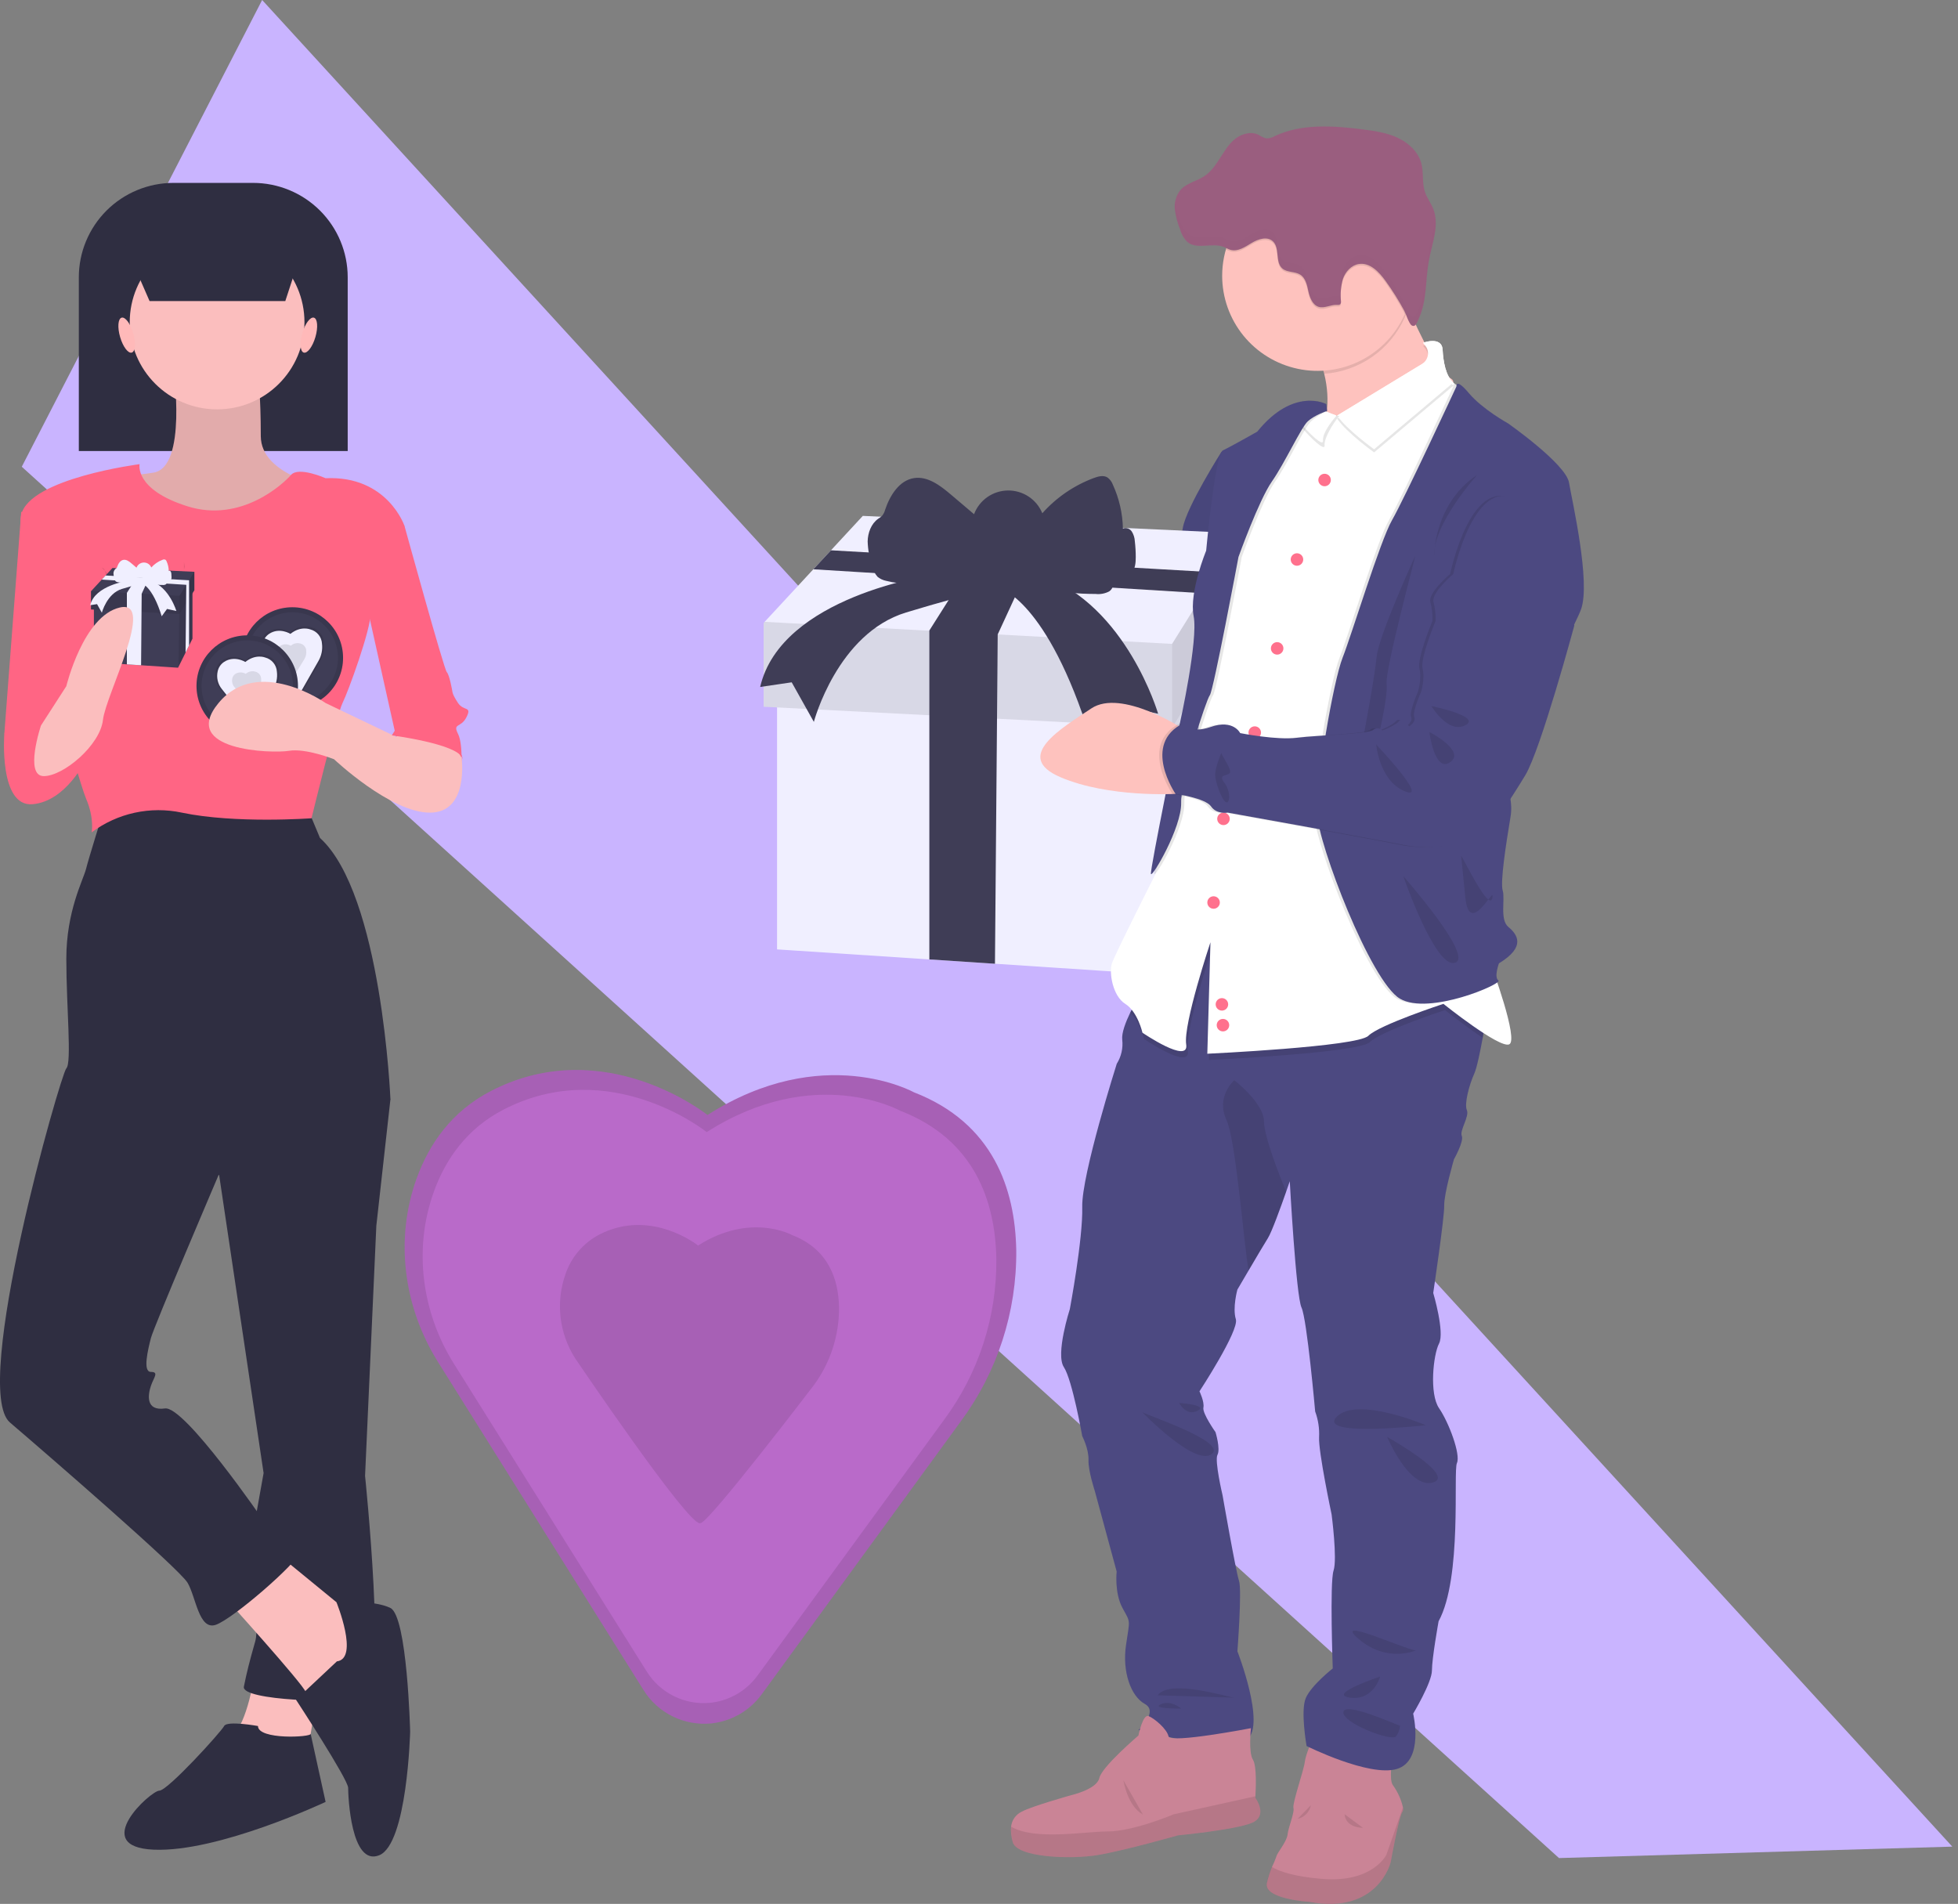 <svg width="217" height="211" viewBox="0 0 217 211" fill="none" xmlns="http://www.w3.org/2000/svg">
<rect x="0" y="0" width="217" height="211" fill="#808080" stroke="none"/>
<path d="M172.778 205.919L2.413 51.727L29.053 -6.10352e-05L216.369 204.653L172.778 205.919Z" fill="#C9B4FF"/>
<path d="M78.409 123.571C78.409 123.571 67.012 114.419 54.429 120.9C50.024 123.169 47.54 126.824 46.171 130.616C43.737 137.36 44.737 144.867 48.545 150.945L71.302 187.267C72.08 188.531 73.2 189.551 74.532 190.21C75.864 190.869 77.356 191.142 78.836 190.996C78.894 190.989 78.954 190.982 79.013 190.975C80.089 190.834 81.125 190.476 82.056 189.921C82.988 189.367 83.795 188.628 84.43 187.751L106.47 157.537C110.536 152.041 112.698 145.373 112.627 138.543C112.506 131.811 110.094 124.461 101.277 121.051C101.277 121.051 91.179 115.422 78.409 123.571Z" fill="#B96AC9"/>
<path opacity="0.1" d="M78.409 123.571C78.409 123.571 67.012 114.419 54.429 120.9C50.024 123.169 47.54 126.824 46.171 130.616C43.737 137.36 44.737 144.867 48.545 150.945L71.302 187.267C72.08 188.531 73.2 189.551 74.532 190.21C75.864 190.869 77.356 191.142 78.836 190.996C78.894 190.989 78.954 190.982 79.013 190.975C80.089 190.834 81.125 190.476 82.056 189.921C82.988 189.367 83.795 188.628 84.43 187.751L106.47 157.537C110.536 152.041 112.698 145.373 112.627 138.543C112.506 131.811 110.094 124.461 101.277 121.051C101.277 121.051 91.179 115.422 78.409 123.571Z" fill="black"/>
<path d="M78.323 125.464C78.323 125.464 67.632 116.879 55.828 122.959C51.697 125.087 49.366 128.515 48.082 132.073C45.799 138.399 46.737 145.441 50.309 151.142L71.656 185.215C72.387 186.401 73.437 187.357 74.686 187.976C75.936 188.594 77.335 188.85 78.724 188.713C78.779 188.707 78.834 188.7 78.89 188.693C79.899 188.562 80.871 188.225 81.745 187.705C82.618 187.185 83.376 186.492 83.971 185.669L104.646 157.326C108.461 152.17 110.489 145.916 110.422 139.509C110.309 133.194 108.046 126.299 99.775 123.1C99.775 123.1 90.303 117.819 78.323 125.464Z" fill="#B96AC9"/>
<path opacity="0.1" d="M77.369 138.037C77.369 138.037 72.167 133.86 66.424 136.818C64.639 137.753 63.288 139.343 62.656 141.252C62.122 142.78 61.943 144.408 62.13 146.015C62.318 147.622 62.868 149.165 63.739 150.53C63.739 150.53 76.19 168.959 77.564 168.809C77.59 168.806 77.617 168.803 77.645 168.799C78.636 168.676 90.175 153.539 90.175 153.539C92.032 151.03 93.018 147.987 92.986 144.87C92.931 141.798 91.83 138.443 87.806 136.886C87.806 136.886 83.197 134.317 77.369 138.037Z" fill="black"/>
<path opacity="0.1" d="M36.91 109.645L35.858 116.469L36.91 120.668V128.017L33.752 141.664L36.91 145.338L40.595 150.062" fill="black"/>
<path d="M19.229 20.269H28.042C30.825 20.269 33.494 21.372 35.462 23.334C37.429 25.296 38.535 27.957 38.535 30.732V49.983H8.736V30.732C8.736 29.358 9.007 27.997 9.535 26.728C10.062 25.459 10.835 24.305 11.809 23.334C12.784 22.362 13.94 21.592 15.213 21.066C16.486 20.54 17.851 20.269 19.229 20.269Z" fill="#2F2E41"/>
<path d="M28.277 185.368C28.277 185.368 27.34 191.285 25.778 192.22C24.217 193.154 33.899 195.334 33.899 195.334L35.461 185.991L28.277 185.368Z" fill="#FBBEBE"/>
<path d="M39.834 117.781L43.27 121.83L41.708 135.846L40.459 163.566C40.459 163.566 42.957 187.548 40.459 188.171C37.96 188.794 26.715 188.482 27.028 186.925C27.34 185.368 27.652 184.122 28.277 181.942C28.902 179.761 27.652 171.975 27.652 171.975L29.214 163.254L23.592 125.568L39.834 117.781Z" fill="#2F2E41"/>
<path d="M28.59 191.285C28.59 191.285 25.154 190.662 24.841 191.285C24.529 191.908 18.595 198.449 17.657 198.449C16.721 198.449 9.849 204.678 17.033 204.99C24.217 205.301 36.086 199.695 36.086 199.695C36.086 199.695 34.339 191.769 34.432 192.15C34.524 192.531 28.59 192.843 28.59 191.285Z" fill="#2F2E41"/>
<path d="M24.841 176.958C24.841 176.958 33.587 186.614 33.899 187.548C34.212 188.482 38.897 187.548 38.897 187.548L40.771 181.319L39.209 179.139L30.463 171.975L24.841 176.958Z" fill="#FBBEBE"/>
<path d="M37.335 184.122L32.806 188.373C32.806 188.373 38.584 197.203 38.584 198.137C38.584 199.072 38.897 206.858 42.02 205.612C45.144 204.367 45.456 191.908 45.456 191.908C45.456 191.908 45.144 179.138 43.27 178.204C41.396 177.27 37.288 177.565 37.288 177.565C37.288 177.565 39.834 183.81 37.335 184.122Z" fill="#2F2E41"/>
<path d="M11.411 90.061C11.411 90.061 9.849 95.045 9.537 96.291C9.224 97.537 7.35 100.962 7.35 106.257C7.35 111.552 7.975 117.781 7.35 118.404C6.726 119.027 -3.27 153.91 1.103 157.648C5.476 161.385 19.844 173.844 20.781 175.401C21.718 176.958 22.03 180.696 23.904 180.073C25.779 179.45 32.963 173.221 33.275 171.975C33.587 170.729 29.214 168.549 29.214 168.549C29.214 168.549 20.469 155.779 18.282 156.091C16.096 156.402 16.408 154.533 16.721 153.599C17.033 152.665 17.658 152.042 16.721 152.042C15.784 152.042 16.408 149.55 16.721 148.304C17.033 147.058 24.217 130.24 24.217 130.24L43.27 121.83C43.27 121.83 42.333 99.094 35.461 92.865L33.9 89.127C33.9 89.127 16.408 87.881 11.411 90.061Z" fill="#2F2E41"/>
<path d="M19.219 40.851C19.219 40.851 20.781 51.752 17.033 52.375C13.284 52.998 10.161 52.687 10.161 52.998C10.161 53.309 19.531 62.965 19.531 62.965L28.277 62.342L36.086 53.932C36.086 53.932 28.902 52.687 28.902 48.326C28.902 43.966 28.59 40.851 28.59 40.851H19.219Z" fill="#FBBEBE"/>
<path opacity="0.1" d="M19.219 40.851C19.219 40.851 20.781 51.752 17.033 52.375C13.284 52.998 10.161 52.687 10.161 52.998C10.161 53.309 19.531 62.965 19.531 62.965L28.277 62.342L36.086 53.932C36.086 53.932 28.902 52.687 28.902 48.326C28.902 43.966 28.59 40.851 28.59 40.851H19.219Z" fill="black"/>
<path d="M24.061 45.367C29.408 45.367 33.743 41.044 33.743 35.712C33.743 30.38 29.408 26.057 24.061 26.057C18.713 26.057 14.378 30.38 14.378 35.712C14.378 41.044 18.713 45.367 24.061 45.367Z" fill="#FBBEBE"/>
<path d="M15.471 51.441C15.471 51.441 3.29 52.998 2.353 57.047C1.416 61.096 8.6 86.324 9.537 88.504C10.474 90.684 10.161 92.242 10.161 92.242C11.575 91.188 13.198 90.448 14.922 90.072C16.646 89.696 18.431 89.692 20.156 90.061C26.091 91.307 34.524 90.684 34.524 90.684C34.524 90.684 37.335 79.16 37.96 77.915C38.585 76.669 41.084 69.817 41.084 67.948C41.084 66.079 44.832 58.293 44.832 58.293C44.832 58.293 42.958 52.687 36.086 52.998C36.086 52.998 33.089 51.66 32.245 52.641C31.401 53.621 26.716 57.981 20.781 56.112C14.847 54.244 15.471 51.441 15.471 51.441Z" fill="#FF6584"/>
<path d="M5.788 56.735H2.352L0.478 81.341C0.478 81.341 7.35 83.209 8.287 81.963C9.224 80.718 5.788 56.735 5.788 56.735Z" fill="#FF6584"/>
<path d="M38.897 56.735L44.831 58.293C44.831 58.293 49.204 74.177 49.517 74.489C49.829 74.8 50.141 76.669 50.141 76.669C50.141 76.669 50.141 76.98 50.766 77.915C51.391 78.849 52.328 78.226 51.703 79.472C51.078 80.718 50.141 80.095 50.766 81.341C51.391 82.587 51.078 86.013 51.078 86.013C51.078 86.013 49.517 80.095 43.894 81.652L40.146 64.833L38.897 56.735Z" fill="#FF6584"/>
<path d="M31.62 33.364H16.575L13.169 25.557H34.175L31.62 33.364Z" fill="#2F2E41"/>
<path d="M14.601 39.076C15.003 38.96 15.077 37.999 14.767 36.931C14.456 35.862 13.879 35.09 13.477 35.206C13.075 35.322 13.001 36.282 13.312 37.351C13.622 38.42 14.2 39.192 14.601 39.076Z" fill="#FFB9B9"/>
<path d="M34.956 37.351C35.267 36.282 35.193 35.322 34.791 35.206C34.389 35.09 33.811 35.862 33.501 36.931C33.19 37.999 33.264 38.96 33.666 39.076C34.068 39.192 34.646 38.42 34.956 37.351Z" fill="#FFB9B9"/>
<path d="M32.398 78.512C35.503 78.512 38.02 76.002 38.02 72.906C38.02 69.81 35.503 67.3 32.398 67.3C29.293 67.3 26.776 69.81 26.776 72.906C26.776 76.002 29.293 78.512 32.398 78.512Z" fill="#3F3D56"/>
<path opacity="0.1" d="M32.398 78.512C35.503 78.512 38.02 76.002 38.02 72.906C38.02 69.81 35.503 67.3 32.398 67.3C29.293 67.3 26.776 69.81 26.776 72.906C26.776 76.002 29.293 78.512 32.398 78.512Z" fill="black"/>
<path d="M32.398 77.956C35.195 77.956 37.462 75.695 37.462 72.906C37.462 70.117 35.195 67.856 32.398 67.856C29.601 67.856 27.333 70.117 27.333 72.906C27.333 75.695 29.601 77.956 32.398 77.956Z" fill="#3F3D56"/>
<path opacity="0.1" d="M32.174 70.051C32.174 70.051 30.884 69.232 29.652 70.051C29.27 70.309 29.003 70.705 28.907 71.156C28.825 71.517 28.826 71.892 28.909 72.253C28.993 72.614 29.157 72.952 29.391 73.24L32.177 76.75C32.273 76.872 32.401 76.965 32.547 77.018C32.693 77.071 32.851 77.082 33.003 77.05L33.021 77.046C33.131 77.019 33.235 76.97 33.325 76.901C33.416 76.833 33.491 76.747 33.547 76.648L35.484 73.255C35.843 72.637 35.99 71.919 35.903 71.21C35.883 70.819 35.738 70.444 35.489 70.141C35.241 69.838 34.901 69.622 34.52 69.525C34.52 69.525 33.406 69.057 32.174 70.051Z" fill="black"/>
<path d="M32.188 70.249C32.188 70.249 30.977 69.481 29.822 70.249C29.463 70.491 29.212 70.862 29.123 71.285C29.046 71.624 29.046 71.976 29.125 72.314C29.203 72.653 29.358 72.969 29.576 73.24L32.19 76.533C32.28 76.647 32.4 76.735 32.537 76.784C32.674 76.834 32.822 76.844 32.965 76.814L32.982 76.81C33.085 76.785 33.182 76.739 33.267 76.675C33.352 76.611 33.422 76.53 33.475 76.437L35.293 73.254C35.629 72.674 35.767 72.001 35.685 71.336C35.667 70.969 35.531 70.618 35.297 70.333C35.064 70.049 34.745 69.846 34.388 69.755C34.388 69.755 33.343 69.316 32.188 70.249Z" fill="#F0EFFF"/>
<path opacity="0.1" d="M32.234 71.566C32.061 71.461 31.862 71.405 31.659 71.405C31.456 71.405 31.257 71.461 31.083 71.566C30.909 71.683 30.787 71.864 30.744 72.07C30.706 72.235 30.706 72.406 30.744 72.571C30.783 72.736 30.858 72.889 30.964 73.021C30.964 73.021 32.472 74.791 32.613 74.76L32.621 74.758C32.723 74.734 33.745 73.028 33.745 73.028C33.909 72.746 33.976 72.418 33.936 72.095C33.927 71.916 33.861 71.745 33.748 71.607C33.634 71.468 33.479 71.37 33.305 71.325C33.121 71.268 32.925 71.26 32.737 71.302C32.55 71.344 32.376 71.435 32.234 71.566Z" fill="black"/>
<path d="M27.4 81.627C30.505 81.627 33.023 79.117 33.023 76.02C33.023 72.924 30.505 70.414 27.4 70.414C24.295 70.414 21.778 72.924 21.778 76.02C21.778 79.117 24.295 81.627 27.4 81.627Z" fill="#3F3D56"/>
<path opacity="0.1" d="M27.4 81.627C30.505 81.627 33.023 79.117 33.023 76.02C33.023 72.924 30.505 70.414 27.4 70.414C24.295 70.414 21.778 72.924 21.778 76.02C21.778 79.117 24.295 81.627 27.4 81.627Z" fill="black"/>
<path d="M27.4 81.071C30.197 81.071 32.465 78.81 32.465 76.02C32.465 73.231 30.197 70.97 27.4 70.97C24.603 70.97 22.336 73.231 22.336 76.02C22.336 78.81 24.603 81.071 27.4 81.071Z" fill="#3F3D56"/>
<path opacity="0.1" d="M27.177 73.166C27.177 73.166 25.886 72.347 24.655 73.166C24.272 73.424 24.005 73.82 23.91 74.27C23.827 74.632 23.828 75.007 23.912 75.368C23.995 75.729 24.16 76.066 24.393 76.355L27.18 79.865C27.275 79.987 27.403 80.08 27.549 80.133C27.695 80.186 27.854 80.197 28.006 80.165L28.024 80.16C28.134 80.133 28.237 80.084 28.328 80.016C28.418 79.947 28.493 79.861 28.549 79.763L30.487 76.369C30.845 75.751 30.992 75.034 30.905 74.325C30.886 73.934 30.741 73.559 30.492 73.256C30.243 72.952 29.904 72.736 29.523 72.639C29.523 72.639 28.409 72.171 27.177 73.166Z" fill="black"/>
<path d="M27.19 73.363C27.19 73.363 25.98 72.595 24.824 73.363C24.465 73.605 24.215 73.977 24.125 74.4C24.048 74.738 24.049 75.09 24.127 75.429C24.206 75.768 24.36 76.084 24.579 76.355L27.193 79.647C27.282 79.762 27.402 79.849 27.54 79.899C27.677 79.949 27.825 79.959 27.968 79.929L27.985 79.925C28.088 79.9 28.185 79.853 28.27 79.789C28.354 79.725 28.425 79.644 28.477 79.552L30.295 76.368C30.631 75.789 30.769 75.116 30.688 74.451C30.669 74.084 30.533 73.732 30.3 73.448C30.067 73.163 29.748 72.96 29.391 72.869C29.391 72.869 28.346 72.43 27.19 73.363Z" fill="#F0EFFF"/>
<path opacity="0.1" d="M27.237 74.68C27.064 74.576 26.864 74.52 26.662 74.52C26.459 74.52 26.259 74.576 26.086 74.68C25.911 74.798 25.79 74.979 25.746 75.184C25.708 75.349 25.709 75.521 25.747 75.685C25.785 75.85 25.86 76.004 25.966 76.136C25.966 76.136 27.474 77.906 27.615 77.875L27.624 77.873C27.725 77.848 28.748 76.142 28.748 76.142C28.911 75.86 28.978 75.533 28.939 75.21C28.93 75.031 28.864 74.86 28.75 74.721C28.637 74.583 28.482 74.484 28.308 74.44C28.124 74.382 27.928 74.374 27.74 74.417C27.552 74.459 27.378 74.55 27.237 74.68Z" fill="black"/>
<path opacity="0.1" d="M20.387 62.292L20.487 62.793L20.387 63.144" fill="black"/>
<path opacity="0.1" d="M11.243 62.893L11.545 63.044L11.746 63.696L12.148 63.595L12.349 63.946" fill="black"/>
<path opacity="0.1" d="M16.77 69.406L17.573 69.306L17.925 68.955H18.427" fill="black"/>
<path opacity="0.1" d="M11.897 68.354L12.198 68.705L12.7 68.855L13.052 68.955L13.153 69.507" fill="black"/>
<path opacity="0.1" d="M17.825 66.651L18.177 66.401L18.327 65.999L18.628 65.949L18.779 65.448" fill="black"/>
<path d="M1.415 78.849L0.478 81.341C0.478 81.341 -0.146 89.439 3.602 89.127C7.35 88.816 9.536 84.144 9.536 84.144C9.536 84.144 7.35 78.226 4.851 78.849C2.352 79.472 1.415 78.849 1.415 78.849Z" fill="#FF6584"/>
<path d="M21.33 64.924V70.779L19.783 73.901L19.733 74L15.636 73.729L14.061 73.625L10.406 73.383V66.381L14.061 66.483L15.696 66.529L19.832 66.646L21.33 64.924Z" fill="#3F3D56"/>
<path opacity="0.1" d="M21.33 65.269V70.779L20.953 71.541L20.565 72.323V72.324L19.783 73.901L19.87 68.047L19.888 66.865L20.631 66.043L20.956 65.684L21.33 65.269Z" fill="black"/>
<path d="M21.54 63.369V65.415L21.33 65.749L20.955 66.347L20.623 66.877L19.889 68.047H19.87L10.084 67.543V65.526L10.108 65.499L11.277 64.234L11.7 63.778L12.465 62.949L21.54 63.369Z" fill="#3F3D56"/>
<path opacity="0.1" d="M19.889 66.03V68.047L10.084 67.543V65.526L10.108 65.499L19.889 66.03Z" fill="black"/>
<path opacity="0.15" d="M21.54 63.369V65.415L19.888 68.047V66.03L21.54 63.369Z" fill="black"/>
<path d="M20.956 64.31V65.684L20.955 66.347L20.953 71.541L20.565 72.323L20.623 66.877L20.631 66.042L20.645 64.812L11.277 64.234L11.7 63.778L20.956 64.31Z" fill="#F0EFFF"/>
<path d="M16.358 64.378L15.702 65.804L15.696 66.529L15.636 73.729L14.062 73.625V65.708L14.902 64.378H16.358Z" fill="#F0EFFF"/>
<path d="M14.197 64.474C13.818 64.6 13.41 64.615 13.023 64.516C12.947 64.501 12.877 64.467 12.817 64.419C12.753 64.348 12.709 64.261 12.69 64.168C12.62 63.973 12.582 63.769 12.575 63.563C12.573 63.46 12.594 63.358 12.638 63.264C12.681 63.171 12.746 63.089 12.826 63.025C12.861 63.004 12.892 62.98 12.922 62.952C12.956 62.908 12.981 62.857 12.995 62.803C13.11 62.459 13.332 62.099 13.69 62.044C14.019 61.994 14.319 62.223 14.572 62.439L15.129 62.913C15.191 62.747 15.302 62.603 15.447 62.501C15.591 62.399 15.764 62.343 15.941 62.341C16.118 62.339 16.292 62.391 16.439 62.489C16.587 62.587 16.701 62.728 16.767 62.892C17.105 62.513 17.53 62.221 18.006 62.043C18.056 62.017 18.111 62.002 18.167 62C18.223 61.998 18.279 62.008 18.331 62.03C18.39 62.074 18.436 62.134 18.46 62.204C18.612 62.535 18.694 62.895 18.701 63.26C18.74 63.246 18.783 63.246 18.822 63.259C18.86 63.273 18.894 63.299 18.916 63.333C18.959 63.403 18.984 63.482 18.988 63.563C19.003 63.69 19.011 63.818 19.01 63.946C19.023 64.082 18.987 64.218 18.909 64.33C18.794 64.463 18.599 64.477 18.425 64.48C18.442 64.502 18.455 64.527 18.462 64.553C18.468 64.58 18.47 64.608 18.465 64.635C18.46 64.662 18.45 64.688 18.434 64.711C18.419 64.734 18.399 64.754 18.375 64.768C18.276 64.822 18.162 64.844 18.049 64.831C17.617 64.831 17.155 64.815 16.795 64.574C16.652 64.48 16.533 64.354 16.391 64.258C16.046 64.029 15.602 64.016 15.198 64.036C14.834 64.054 14.545 64.357 14.197 64.474Z" fill="#F0EFFF"/>
<path d="M14.118 64.378C14.118 64.378 10.504 64.882 10 67.068L10.757 66.953L11.288 67.906C11.288 67.906 11.848 65.776 13.501 65.272C15.154 64.768 15.742 64.684 15.742 64.684C15.742 64.684 16.89 64.965 17.923 68.297L18.512 67.485L19.545 67.715C19.545 67.715 18.789 65.11 16.744 64.386L14.118 64.378Z" fill="#F0EFFF"/>
<path d="M4.539 80.406C4.539 80.406 2.665 86.013 4.851 86.013C7.038 86.013 11.098 82.587 11.411 79.783C11.723 76.98 17.345 66.391 13.285 67.325C9.224 68.259 7.35 76.046 7.35 76.046L4.539 80.406Z" fill="#FBBEBE"/>
<path d="M49.204 80.718L51.156 83.969C51.156 83.969 52.015 90.061 47.643 90.061C43.27 90.061 37.023 84.144 37.023 84.144C37.023 84.144 33.899 82.898 32.025 83.209C30.151 83.521 19.844 83.209 24.217 77.915C28.59 72.62 36.086 77.915 36.086 77.915L43.894 81.652L47.955 79.472L49.204 80.718Z" fill="#FBBEBE"/>
<path d="M46.549 76.513L43.426 81.496C43.426 81.496 50.61 82.431 51.234 83.988C51.859 85.545 48.423 75.89 48.423 75.89L46.549 76.513Z" fill="#FF6584"/>
<path d="M96.722 92.303C99.29 93.275 105.268 93.383 107.923 93.38C108.729 93.38 109.229 93.38 109.229 93.38L110.931 89.926L109.229 87.045C109.229 87.045 107.667 86.619 105.593 86.245C102.532 85.694 98.343 85.264 96.347 86.5C92.999 88.562 93.374 91.035 96.722 92.303Z" fill="#FEC2BE"/>
<path opacity="0.1" d="M107.923 93.38C108.729 93.38 109.228 93.38 109.228 93.38L110.931 89.926L109.228 87.045C109.228 87.045 107.667 86.619 105.593 86.245C107.276 87.472 111.324 90.147 107.923 93.38Z" fill="black"/>
<path d="M136.115 50.95L135.362 50.088C135.362 50.088 131.492 56.192 131.09 58.497C130.687 60.802 130.152 63.452 130.152 63.452C130.152 63.452 129.187 66.442 128.563 67.769C127.938 69.096 127.351 70.36 127.295 70.937C127.238 71.513 127.526 72.78 126.311 73.584C125.096 74.388 124.808 76.58 124.808 76.58C124.808 76.58 120.435 80.841 118.108 80.956C115.781 81.072 109.157 82.224 109.388 83.376C109.619 84.529 106.614 85.22 105.402 85.507C104.19 85.793 113.211 89.244 107.945 93.686C107.945 93.686 111.293 94.377 111.64 95.184C111.986 95.99 115.51 94.723 115.51 94.723C115.51 94.723 116.262 92.938 118.861 92.823C121.46 92.707 122.787 91.555 122.787 91.381C122.787 91.206 125.386 89.77 126.832 89.366C128.278 88.961 130.181 88.789 130.24 88.388C130.299 87.986 138.901 50.95 138.901 50.95H136.115Z" fill="#4C4981"/>
<path opacity="0.05" d="M136.115 50.95L135.362 50.088C135.362 50.088 131.492 56.192 131.09 58.497C130.687 60.802 130.152 63.452 130.152 63.452C130.152 63.452 129.187 66.442 128.563 67.769C127.938 69.096 127.351 70.36 127.295 70.937C127.238 71.513 127.526 72.78 126.311 73.584C125.096 74.388 124.808 76.58 124.808 76.58C124.808 76.58 120.435 80.841 118.108 80.956C115.781 81.072 109.157 82.224 109.388 83.376C109.619 84.529 106.614 85.22 105.402 85.507C104.19 85.793 113.211 89.244 107.945 93.686C107.945 93.686 111.293 94.377 111.64 95.184C111.986 95.99 115.51 94.723 115.51 94.723C115.51 94.723 116.262 92.938 118.861 92.823C121.46 92.707 122.787 91.555 122.787 91.381C122.787 91.206 125.386 89.77 126.832 89.366C128.278 88.961 130.181 88.789 130.24 88.388C130.299 87.986 138.901 50.95 138.901 50.95H136.115Z" fill="black"/>
<path d="M145.117 210.775C152.741 212.202 154.128 206.371 154.128 206.371C154.128 206.371 155.065 201.189 155.428 200.799C155.47 200.725 155.498 200.643 155.508 200.558C155.518 200.473 155.511 200.386 155.487 200.304C155.287 199.425 154.914 198.595 154.387 197.862C153.91 197.298 154.3 194.966 154.3 194.966L145.464 192.72C145.464 192.72 144.683 194.492 144.599 195.311C144.514 196.13 143.212 199.849 143.349 200.366C143.487 200.883 142.787 202.484 142.699 203.303C142.612 204.122 141.531 205.334 141.45 205.767C141.313 206.155 141.154 206.534 140.972 206.904C140.736 207.473 140.548 208.06 140.41 208.66C139.957 210.473 145.117 210.775 145.117 210.775Z" fill="#CA8496"/>
<path opacity="0.1" d="M145.117 210.775C152.741 212.202 154.128 206.371 154.128 206.371C154.128 206.371 155.065 201.189 155.428 200.799C155.47 200.725 155.498 200.643 155.508 200.558C155.518 200.473 155.511 200.386 155.487 200.304L153.65 205.549C153.65 205.549 152.135 208.704 146.504 208.227C143.299 207.96 141.722 207.365 140.957 206.904C140.721 207.473 140.533 208.06 140.394 208.66C139.957 210.473 145.117 210.775 145.117 210.775Z" fill="black"/>
<path opacity="0.1" d="M151.052 202.569C151.052 202.569 149.146 202.613 149.015 201.058L151.052 202.569Z" fill="black"/>
<path d="M117.905 151.511C118.842 152.937 119.942 159.157 119.942 159.157C119.942 159.157 120.679 160.584 120.635 161.792C120.592 163.001 121.329 165.218 121.329 165.218L123.756 174.16C123.756 174.16 123.493 176.533 124.405 178.209C125.317 179.885 125.227 179.377 124.793 182.314C124.359 185.251 125.314 187.973 126.873 188.836C128.432 189.699 126.179 191.73 126.179 191.73C126.179 191.73 136.143 194.408 138.224 192.767C140.304 191.125 137.14 183.006 137.14 183.006C137.14 183.006 137.658 176.178 137.315 175.185C136.971 174.191 135.494 165.717 135.494 165.717C135.494 165.717 134.585 161.873 134.931 161.225C135.278 160.577 134.713 158.718 134.713 158.718C134.713 158.718 133.242 156.647 133.37 155.999C133.498 155.351 132.936 154.193 132.936 154.193C132.936 154.193 137.352 147.453 136.965 146.201C136.577 144.948 137.137 142.918 137.137 142.918C137.137 142.918 137.696 141.962 138.367 140.822C139.189 139.42 140.182 137.741 140.516 137.218C140.941 136.548 141.965 133.714 142.537 132.082L142.943 130.911C142.943 130.911 143.633 143.609 144.242 144.905C144.852 146.201 145.757 156.429 145.757 156.429C146.093 157.341 146.24 158.311 146.191 159.282C146.104 160.88 147.578 167.834 147.578 167.834C147.578 167.834 148.228 172.759 147.794 174.064C147.36 175.369 147.706 184.905 147.706 184.905C147.706 184.905 145.323 186.774 144.717 188.188C144.111 189.602 144.805 193.502 144.805 193.502C144.805 193.502 151.736 196.956 154.8 196.049C157.864 195.143 156.618 189.917 156.618 189.917C156.618 189.917 158.698 186.46 158.698 185.12C158.698 183.781 159.435 179.679 159.435 179.679C162.077 174.839 161.037 163.091 161.468 162.141C161.899 161.191 160.575 157.647 159.485 156.061C158.395 154.476 158.835 150.144 159.485 148.898C160.135 147.652 158.841 143.292 158.841 143.292C158.841 143.292 160.091 134.91 160.057 133.615C160.022 132.319 161.14 128.475 161.14 128.475C161.14 128.475 162.265 126.488 162.006 125.884C161.746 125.28 162.871 123.723 162.568 123.031C162.265 122.34 162.827 120.228 163.392 118.982C163.68 118.337 164.039 116.572 164.329 115.002C164.595 113.51 164.792 112.199 164.792 112.199L157.642 106.455L139.795 101.783L133.079 99.622L126.539 109.9C126.539 109.9 125.864 110.975 125.264 112.214C124.752 113.283 124.293 114.475 124.374 115.214C124.483 116.149 124.269 117.094 123.768 117.892C123.768 117.892 119.855 130.21 119.942 133.758C120.029 137.305 118.568 145.076 118.568 145.076C118.568 145.076 116.953 150.084 117.905 151.511Z" fill="#4C4981"/>
<path d="M136.562 66.265V93.222L129.415 107.598L129.187 108.053L110.269 106.807L102.997 106.328L86.118 105.216V72.971L102.997 73.447L110.547 73.659L129.64 74.198L136.562 66.265Z" fill="#F0EFFF"/>
<path opacity="0.1" d="M136.562 67.856V93.221L134.816 96.732V96.735L133.023 100.332V100.335L129.415 107.598L129.818 80.642L129.9 75.204L133.332 71.416L134.828 69.766L136.562 67.856Z" fill="black"/>
<path d="M137.53 59.107V68.523L136.562 70.064L134.828 72.818L133.292 75.257L129.9 80.645L129.818 80.642L84.631 78.324V69.037L84.744 68.915L90.138 63.091L92.093 60.986L95.623 57.173L137.53 59.107Z" fill="#F0EFFF"/>
<path opacity="0.1" d="M129.9 71.36V80.645L84.631 78.325V69.037L84.744 68.915L129.9 71.36Z" fill="black"/>
<path opacity="0.15" d="M137.53 59.108V68.523L129.9 80.645V71.36L137.53 59.108Z" fill="black"/>
<path d="M134.835 63.44L134.828 69.766V72.818L134.816 96.732V96.735L133.023 100.332L133.292 75.257L133.332 71.416L133.395 65.751L90.138 63.091L92.093 60.986L134.835 63.44Z" fill="#3F3D56"/>
<path d="M113.604 63.751L110.572 70.314L110.547 73.659L110.269 106.807L102.997 106.328V69.875L106.877 63.751H113.604Z" fill="#3F3D56"/>
<path d="M103.622 64.181C101.871 64.762 99.99 64.828 98.203 64.371C97.86 64.301 97.539 64.15 97.266 63.932C96.969 63.604 96.766 63.203 96.678 62.77C96.363 61.875 96.188 60.937 96.16 59.989C96.182 59.054 96.544 58.052 97.319 57.497C97.477 57.403 97.625 57.293 97.759 57.167C97.922 56.965 98.038 56.73 98.1 56.479C98.631 54.903 99.661 53.236 101.304 52.984C102.825 52.754 104.209 53.813 105.38 54.806L107.951 56.986C108.238 56.223 108.749 55.564 109.417 55.095C110.086 54.626 110.881 54.369 111.698 54.358C112.516 54.347 113.317 54.582 113.998 55.032C114.68 55.483 115.209 56.128 115.516 56.884C117.073 55.133 119.037 53.79 121.235 52.972C121.722 52.791 122.294 52.642 122.737 52.913C123.011 53.115 123.219 53.393 123.334 53.713C124.034 55.24 124.414 56.893 124.449 58.572C124.629 58.511 124.824 58.511 125.003 58.574C125.182 58.636 125.336 58.755 125.439 58.914C125.639 59.238 125.753 59.606 125.77 59.986C125.839 60.572 125.873 61.162 125.873 61.752C125.873 62.375 125.814 63.044 125.408 63.518C124.883 64.125 123.977 64.191 123.172 64.209C123.559 64.552 123.368 65.243 122.94 65.536C122.479 65.781 121.955 65.882 121.435 65.826C119.436 65.807 117.309 65.751 115.644 64.642C114.988 64.206 114.438 63.624 113.77 63.188C112.155 62.122 110.128 62.072 108.26 62.16C106.567 62.259 105.227 63.658 103.622 64.181Z" fill="#3F3D56"/>
<path d="M103.263 63.751C103.263 63.751 86.577 66.072 84.247 76.132L87.742 75.618L90.197 80.003C90.197 80.003 92.787 70.198 100.417 67.878C108.048 65.558 110.762 65.168 110.762 65.168C110.762 65.168 116.072 66.461 120.851 81.807L123.568 78.069L128.353 79.103C128.353 79.103 124.861 67.109 115.419 63.755L103.263 63.751Z" fill="#3F3D56"/>
<path d="M144.296 51.38C144.57 51.268 163.414 43.51 160.819 41.965C159.279 41.049 157.383 37.172 156.083 34.135C155.178 32.011 154.562 30.304 154.562 30.304C154.562 30.304 139.439 27.625 144.852 36.869C145.705 38.287 146.348 39.821 146.76 41.423C148.303 47.717 144.421 51.265 144.296 51.38Z" fill="#FEC2BE"/>
<path opacity="0.1" d="M144.852 36.869C145.705 38.287 146.348 39.821 146.76 41.423C148.679 41.288 150.525 40.634 152.098 39.531C153.672 38.428 154.914 36.917 155.69 35.163C155.84 34.827 155.971 34.484 156.083 34.135C155.178 32.011 154.562 30.304 154.562 30.304C154.562 30.304 139.439 27.625 144.852 36.869Z" fill="black"/>
<path d="M135.45 30.562C135.45 32.98 136.284 35.324 137.811 37.202C139.339 39.08 141.467 40.376 143.839 40.875C146.212 41.374 148.684 41.044 150.842 39.941C152.999 38.838 154.711 37.029 155.69 34.817C156.286 33.477 156.593 32.028 156.589 30.562C156.589 29.178 156.316 27.808 155.785 26.529C155.254 25.25 154.475 24.088 153.494 23.11C152.512 22.131 151.347 21.355 150.065 20.825C148.782 20.295 147.408 20.023 146.02 20.023C144.632 20.023 143.257 20.295 141.975 20.825C140.692 21.355 139.527 22.131 138.546 23.11C137.564 24.088 136.786 25.25 136.254 26.529C135.723 27.808 135.45 29.178 135.45 30.562Z" fill="#FEC2BE"/>
<path opacity="0.1" d="M125.252 112.227C126.361 113.23 126.785 115.139 126.785 115.139C126.785 115.139 131.998 118.686 131.639 116.434C131.28 114.183 134.325 105.119 134.325 105.119L133.979 117.472C133.979 117.472 150.611 116.696 151.826 115.485C153.041 114.273 160.144 111.943 160.144 111.943C160.144 111.943 162.33 113.684 164.317 115.005C164.582 113.513 164.779 112.202 164.779 112.202L157.63 106.458L139.782 101.787L133.067 99.625L126.526 109.903C126.526 109.903 125.852 110.987 125.252 112.227Z" fill="black"/>
<path d="M124.708 111.252C126.092 112.118 126.614 114.451 126.614 114.451C126.614 114.451 131.811 117.992 131.464 115.746C131.118 113.501 134.151 104.428 134.151 104.428L133.804 116.78C133.804 116.78 150.439 116.005 151.651 114.793C152.863 113.582 159.969 111.252 159.969 111.252C159.969 111.252 166.119 116.176 167.247 115.746C168.374 115.316 165.254 106.932 165.254 106.932L162.049 57.862C162.049 57.862 162.914 43.261 161.615 42.743C161.415 42.663 161.23 42.548 161.069 42.404C160.213 41.635 159.957 40.077 159.882 38.769C159.797 37.212 157.717 37.991 157.717 37.991L158.929 39.548L148.194 46.054L148.1 46.114C147.682 45.894 147.251 45.698 146.81 45.528C145.873 45.163 144.595 44.821 143.768 45.163C143.305 45.397 142.913 45.748 142.631 46.182C142.018 47.1 141.527 48.094 141.169 49.138L137.271 55.703C137.271 55.703 135.278 64.424 135.278 64.773C135.278 65.122 134.672 73.067 133.979 73.93C133.285 74.793 132.592 79.116 132.851 80.411C133.11 81.707 132.417 86.544 132.417 86.544C129.559 88.877 128.085 96.822 128.085 96.822C128.085 96.822 123.581 105.72 123.234 106.757C122.887 107.795 123.322 110.389 124.708 111.252Z" fill="white"/>
<path opacity="0.1" d="M148.194 46.4C149.246 47.957 152.289 50.138 152.289 50.138L161.069 42.743C160.213 41.974 159.957 40.417 159.882 39.109C159.797 37.551 157.717 38.33 157.717 38.33L157.967 38.642C158.088 38.796 158.174 38.975 158.221 39.165C158.268 39.356 158.274 39.554 158.238 39.747C158.203 39.94 158.127 40.123 158.016 40.285C157.904 40.446 157.76 40.583 157.592 40.685L148.194 46.4Z" fill="black"/>
<path d="M148.194 46.054C149.246 47.611 152.289 49.792 152.289 49.792L161.069 42.398C160.213 41.628 159.957 40.071 159.882 38.763C159.797 37.206 157.717 37.984 157.717 37.984L157.967 38.296C158.088 38.451 158.174 38.629 158.221 38.819C158.268 39.01 158.274 39.208 158.238 39.401C158.203 39.594 158.127 39.777 158.016 39.939C157.904 40.1 157.76 40.237 157.592 40.339L148.194 46.054Z" fill="white"/>
<path opacity="0.1" d="M144.133 47.219C145.267 48.574 146.876 50.106 146.801 49.337C146.726 48.568 147.76 46.873 148.419 46.113C147.39 45.787 146.28 45.817 145.27 46.197C144.808 46.433 144.416 46.785 144.133 47.219Z" fill="black"/>
<path d="M143.958 46.702C145.095 48.054 146.701 49.589 146.626 48.82C146.551 48.051 147.478 46.808 148.137 46.048C147.2 45.684 145.926 45.341 145.095 45.68C144.632 45.914 144.239 46.267 143.958 46.702Z" fill="white"/>
<path d="M146.801 53.888C147.183 53.888 147.494 53.578 147.494 53.196C147.494 52.814 147.183 52.505 146.801 52.505C146.418 52.505 146.107 52.814 146.107 53.196C146.107 53.578 146.418 53.888 146.801 53.888Z" fill="#FF718D"/>
<path d="M141.544 72.548C141.927 72.548 142.237 72.238 142.237 71.856C142.237 71.474 141.927 71.164 141.544 71.164C141.161 71.164 140.85 71.474 140.85 71.856C140.85 72.238 141.161 72.548 141.544 72.548Z" fill="#FF718D"/>
<path d="M135.594 91.441C135.977 91.441 136.287 91.131 136.287 90.749C136.287 90.367 135.977 90.057 135.594 90.057C135.211 90.057 134.9 90.367 134.9 90.749C134.9 91.131 135.211 91.441 135.594 91.441Z" fill="#FF718D"/>
<path d="M135.422 112C135.805 112 136.115 111.69 136.115 111.308C136.115 110.926 135.805 110.616 135.422 110.616C135.039 110.616 134.729 110.926 134.729 111.308C134.729 111.69 135.039 112 135.422 112Z" fill="#FF718D"/>
<path d="M143.74 62.699C144.123 62.699 144.433 62.389 144.433 62.007C144.433 61.625 144.123 61.316 143.74 61.316C143.357 61.316 143.046 61.625 143.046 62.007C143.046 62.389 143.357 62.699 143.74 62.699Z" fill="#FF718D"/>
<path d="M139.061 81.879C139.444 81.879 139.754 81.569 139.754 81.187C139.754 80.805 139.444 80.495 139.061 80.495C138.678 80.495 138.367 80.805 138.367 81.187C138.367 81.569 138.678 81.879 139.061 81.879Z" fill="#FF718D"/>
<path d="M134.497 100.713C134.88 100.713 135.191 100.403 135.191 100.021C135.191 99.639 134.88 99.329 134.497 99.329C134.114 99.329 133.804 99.639 133.804 100.021C133.804 100.403 134.114 100.713 134.497 100.713Z" fill="#FF718D"/>
<path d="M135.537 114.305C135.92 114.305 136.231 113.995 136.231 113.613C136.231 113.231 135.92 112.921 135.537 112.921C135.154 112.921 134.844 113.231 134.844 113.613C134.844 113.995 135.154 114.305 135.537 114.305Z" fill="#FF718D"/>
<path opacity="0.1" d="M161.065 42.831C161.065 42.831 160.95 41.794 162.452 43.578C163.954 45.363 166.784 46.92 166.784 46.92C166.784 46.92 173.197 51.411 173.54 53.486C173.884 55.56 175.964 64.542 174.868 67.539C173.772 70.535 165.394 84.874 165.394 84.874C165.394 84.874 167.581 87.466 167.072 90.518C166.563 93.57 165.916 97.775 166.203 98.697C166.491 99.619 165.857 101.921 166.828 102.727C167.799 103.534 168.849 104.907 165.788 106.761C165.788 106.761 165.21 108.318 165.729 108.66C166.247 109.003 158.048 112.579 154.812 110.676C151.576 108.773 145.754 93.57 145.629 90.172C145.504 86.774 147.419 75.534 148.459 72.893C149.499 70.251 152.619 59.936 153.947 57.631C155.274 55.326 161.065 42.831 161.065 42.831Z" fill="black"/>
<path d="M161.412 42.831C161.412 42.831 161.296 41.794 162.799 43.578C164.301 45.363 167.131 46.92 167.131 46.92C167.131 46.92 173.54 51.411 173.89 53.486C174.24 55.56 176.314 64.542 175.218 67.539C174.121 70.535 165.732 84.874 165.732 84.874C165.732 84.874 167.918 87.466 167.409 90.518C166.9 93.57 166.253 97.775 166.541 98.697C166.828 99.619 166.194 101.921 167.165 102.727C168.137 103.534 169.186 104.907 166.125 106.761C166.125 106.761 165.547 108.318 166.066 108.66C166.584 109.003 158.385 112.579 155.149 110.676C151.914 108.773 146.091 93.57 145.967 90.172C145.842 86.774 147.756 75.534 148.796 72.893C149.837 70.251 152.957 59.936 154.284 57.631C155.612 55.326 161.412 42.831 161.412 42.831Z" fill="#4C4981"/>
<path opacity="0.1" d="M163.724 52.62C163.724 52.62 158.757 58.092 158.929 61.721C158.929 61.721 158.86 55.846 163.724 52.62Z" fill="black"/>
<path opacity="0.1" d="M156.849 61.605C156.849 61.78 153.5 74.219 153.672 75.774C153.844 77.328 152.691 81.934 152.691 81.934L151.13 81.529C151.13 81.529 152.342 75.138 152.573 72.777C152.804 70.417 156.849 61.605 156.849 61.605Z" fill="black"/>
<path opacity="0.1" d="M155.521 97.084C155.637 97.258 163.436 106.069 161.24 106.701C159.045 107.334 155.521 97.084 155.521 97.084Z" fill="black"/>
<path opacity="0.1" d="M161.934 94.838C162.105 94.953 165.057 101.173 165.398 99.51C165.738 97.847 162.858 104.06 162.396 99.451L161.934 94.838Z" fill="black"/>
<path opacity="0.1" d="M146.96 44.787C146.96 44.787 143.74 42.831 139.695 47.839C139.695 47.839 136.749 49.511 135.884 49.913C135.019 50.315 134.035 61.029 134.035 61.029C134.035 61.029 132.13 65.636 132.648 68.286C133.167 70.937 131.149 80.037 131.149 80.037C131.149 80.037 127.797 96.392 127.913 96.856C128.029 97.32 131.321 91.73 131.261 88.967C131.202 86.204 134.035 77.561 134.441 77.044C134.847 76.527 137.621 61.721 137.621 61.721C137.621 61.721 139.873 55.442 141.316 53.37C142.759 51.299 144.552 47.381 145.301 46.69C145.84 46.223 146.443 45.835 147.091 45.537L146.96 44.787Z" fill="black"/>
<path d="M146.991 44.787C146.991 44.787 143.38 42.831 139.336 47.839C139.336 47.839 136.39 49.511 135.525 49.913C134.66 50.315 133.676 61.029 133.676 61.029C133.676 61.029 131.771 65.636 132.289 68.286C132.808 70.937 130.79 80.037 130.79 80.037C130.79 80.037 127.438 96.392 127.554 96.856C127.669 97.32 130.962 91.73 130.905 88.967C130.849 86.204 133.676 77.561 134.082 77.044C134.488 76.527 137.258 61.724 137.258 61.724C137.258 61.724 139.51 55.445 140.954 53.373C142.397 51.302 144.189 47.384 144.939 46.693C145.689 46.001 147.076 45.54 147.076 45.54L146.991 44.787Z" fill="#4C4981"/>
<path d="M131.149 80.785C131.149 80.785 124.277 76.294 120.954 78.508C117.631 80.723 112.208 83.865 117.546 86.142C122.884 88.419 130.281 87.983 130.281 87.983L131.149 80.785Z" fill="#FEC2BE"/>
<path opacity="0.1" d="M135.928 124.124C136.952 126.305 137.802 137.327 138.37 140.819C139.192 139.417 140.185 137.738 140.519 137.215C140.944 136.545 141.969 133.711 142.54 132.079C141.887 130.497 140.085 125.962 140.085 124.293C140.085 122.262 136.793 119.714 136.793 119.714C136.793 119.714 134.713 121.533 135.928 124.124Z" fill="black"/>
<path opacity="0.1" d="M158.02 157.949C158.02 157.949 150.396 154.707 148.144 157.014C145.892 159.322 158.02 157.949 158.02 157.949Z" fill="black"/>
<path opacity="0.1" d="M153.732 159.244C153.732 159.244 161.443 163.564 158.801 164.296C156.158 165.028 153.732 159.244 153.732 159.244Z" fill="black"/>
<path opacity="0.1" d="M130.687 155.485C130.687 155.485 133.979 155.7 132.72 156.348C131.461 156.997 130.687 155.485 130.687 155.485Z" fill="black"/>
<path opacity="0.1" d="M126.57 156.479C126.614 156.694 136.143 159.761 134.282 161.151C132.42 162.54 126.57 156.479 126.57 156.479Z" fill="black"/>
<path opacity="0.1" d="M156.893 182.915C155.465 182.7 147.494 179.028 150.611 181.669C153.728 184.311 156.893 182.915 156.893 182.915Z" fill="black"/>
<path opacity="0.1" d="M152.951 185.809C152.951 185.809 152.257 188.487 149.615 188.142C146.972 187.796 152.951 185.809 152.951 185.809Z" fill="black"/>
<path opacity="0.1" d="M155.162 191.256C154.684 191.125 149.009 188.534 148.881 189.742C148.753 190.951 154.294 193.069 154.728 192.421C154.977 192.079 155.127 191.677 155.162 191.256Z" fill="black"/>
<path opacity="0.1" d="M136.793 188.142C136.1 188.098 129.609 186.026 128.303 187.883L136.793 188.142Z" fill="black"/>
<path opacity="0.1" d="M130.902 189.35C130.902 189.35 129.775 188.356 128.65 188.877C127.526 189.397 130.902 189.35 130.902 189.35Z" fill="black"/>
<path opacity="0.1" d="M145.283 200.064C145.211 200.431 145.034 200.77 144.772 201.038C144.511 201.307 144.177 201.494 143.811 201.576L145.283 200.064Z" fill="black"/>
<path d="M112.23 204.126C112.664 205.895 118.73 206.069 121.632 205.593C124.533 205.116 130.555 203.403 130.555 203.403C130.555 203.403 136.88 202.799 138.742 202.02C140.604 201.241 139.132 199.254 139.132 199.254C139.132 199.254 139.132 199.189 139.132 199.071C139.176 198.348 139.307 195.729 138.861 195.022C138.339 194.203 138.642 191.524 138.642 191.524C138.642 191.524 129.678 193.253 129.503 192.43C129.328 191.608 127.941 190.443 127.295 190.185C126.648 189.926 126.167 192.343 126.167 192.343C126.167 192.343 122.107 195.8 121.835 197.052C121.563 198.304 118.711 198.952 118.711 198.952C118.711 198.952 114.379 200.164 113.252 200.768C112.925 200.921 112.643 201.156 112.433 201.449C112.224 201.743 112.093 202.085 112.055 202.444C112.013 203.01 112.072 203.58 112.23 204.126Z" fill="#CA8496"/>
<path opacity="0.1" d="M112.23 204.126C112.664 205.895 118.73 206.069 121.632 205.593C124.533 205.116 130.555 203.403 130.555 203.403C130.555 203.403 136.88 202.799 138.742 202.02C140.604 201.242 139.132 199.254 139.132 199.254C139.132 199.254 139.132 199.189 139.132 199.071L130.074 201.07C130.074 201.07 125.614 202.97 122.756 202.97C120.257 202.97 114.666 203.992 112.071 202.444C112.023 203.009 112.077 203.579 112.23 204.126Z" fill="black"/>
<path opacity="0.1" d="M124.502 197.298C124.502 197.298 124.936 200.151 126.67 201.101L124.502 197.298Z" fill="black"/>
<path opacity="0.1" d="M135.862 27.644C136.026 27.731 136.197 27.802 136.374 27.856C137.19 28.074 137.983 27.529 138.705 27.093C139.426 26.657 140.422 26.333 141.047 26.896C141.862 27.635 141.272 29.214 142.112 29.924C142.643 30.375 143.487 30.235 144.077 30.593C144.667 30.952 144.845 31.774 144.995 32.478C145.145 33.182 145.442 33.979 146.132 34.185C146.822 34.39 147.46 33.938 148.137 33.963C148.278 33.963 148.45 33.985 148.537 33.882C148.6 33.791 148.623 33.679 148.603 33.571C148.518 32.734 148.594 31.889 148.825 31.079C149.103 30.285 149.762 29.562 150.583 29.435C151.801 29.248 152.823 30.313 153.538 31.304C154.29 32.356 154.974 33.454 155.587 34.593C155.625 34.666 155.66 34.742 155.69 34.82C156.286 33.48 156.593 32.031 156.59 30.565C156.59 28.025 155.671 25.569 154 23.651C152.33 21.733 150.02 20.481 147.498 20.126C144.975 19.771 142.408 20.336 140.27 21.718C138.132 23.1 136.567 25.206 135.862 27.647V27.644Z" fill="black"/>
<path d="M153.55 31.129C152.835 30.129 151.814 29.067 150.596 29.26C149.762 29.388 149.115 30.108 148.837 30.902C148.606 31.711 148.532 32.557 148.618 33.393C148.635 33.503 148.61 33.614 148.547 33.705C148.453 33.808 148.29 33.792 148.15 33.786C147.472 33.761 146.797 34.2 146.145 34.007C145.492 33.814 145.158 33.004 145.008 32.3C144.858 31.596 144.695 30.799 144.089 30.431C143.483 30.064 142.656 30.213 142.125 29.762C141.284 29.049 141.875 27.47 141.06 26.735C140.435 26.168 139.439 26.491 138.717 26.928C137.995 27.364 137.202 27.909 136.387 27.694C136.112 27.619 135.865 27.46 135.597 27.357C134.313 26.872 132.648 27.697 131.592 26.819C131.209 26.437 130.933 25.961 130.793 25.439C130.503 24.734 130.307 23.995 130.209 23.24C130.115 22.476 130.326 21.705 130.796 21.094C131.483 20.284 132.645 20.085 133.523 19.487C134.269 18.979 134.772 18.201 135.266 17.437C135.759 16.674 136.237 15.88 136.955 15.341C137.674 14.803 138.692 14.538 139.498 14.946C139.753 15.121 140.034 15.253 140.332 15.338C140.662 15.345 140.987 15.257 141.269 15.086C144.274 13.675 147.772 13.924 151.067 14.345C152.385 14.513 153.722 14.712 154.925 15.279C156.127 15.846 157.189 16.836 157.526 18.123C157.795 19.138 157.589 20.241 157.914 21.237C158.132 21.916 158.582 22.483 158.851 23.165C159.554 24.984 158.713 26.984 158.357 28.902C157.967 30.998 158.164 33.263 157.27 35.253C157.095 35.642 156.899 36.324 156.458 36.066C156.146 35.876 155.815 34.77 155.627 34.428C155.007 33.285 154.313 32.183 153.55 31.129Z" fill="#9A5E7F"/>
<path opacity="0.1" d="M172.56 64.888L174.121 69.323C174.121 69.323 170.423 83.027 168.69 85.912C166.956 88.796 164.417 92.477 164.417 92.477C164.417 92.477 160.144 94.607 155.174 93.629C150.205 92.651 135.709 90.057 135.709 90.057C135.709 90.057 134.497 90.287 133.863 89.366C133.229 88.444 129.934 87.983 129.934 87.983C129.934 87.983 126.123 82.454 130.802 80.15C130.802 80.15 131.377 81.417 133.863 80.555C136.349 79.692 137.096 81.246 137.096 81.246C137.096 81.246 141.141 82.053 143.393 81.763C145.645 81.473 151.248 81.361 151.826 80.9C151.972 80.771 152.163 80.704 152.358 80.715C152.553 80.725 152.735 80.812 152.866 80.956C152.866 80.956 154.25 80.439 154.712 79.922C155.174 79.405 155.812 80.495 155.812 80.495C155.812 80.495 156.621 80.037 156.39 79.461C156.158 78.885 157.139 76.695 157.139 76.695C157.139 76.695 157.601 75.257 157.311 74.104C157.02 72.952 158.757 68.809 158.757 68.809C158.78 68.111 158.702 67.412 158.526 66.735C158.235 65.698 160.712 63.62 160.712 63.62C160.712 63.62 163.139 51.872 168.28 55.731C173.422 59.59 172.56 64.888 172.56 64.888Z" fill="black"/>
<path d="M172.916 64.888L174.477 69.323C174.477 69.323 170.779 83.027 169.046 85.912C167.312 88.796 164.773 92.477 164.773 92.477C164.773 92.477 160.497 94.607 155.531 93.629C150.564 92.651 136.059 90.057 136.059 90.057C136.059 90.057 134.847 90.287 134.213 89.366C133.579 88.444 130.284 87.983 130.284 87.983C130.284 87.983 126.473 82.454 131.152 80.15C131.152 80.15 131.727 81.417 134.213 80.555C136.699 79.692 137.446 81.246 137.446 81.246C137.446 81.246 141.506 82.053 143.743 81.763C145.979 81.473 151.598 81.361 152.176 80.9C152.321 80.771 152.512 80.705 152.706 80.715C152.9 80.726 153.083 80.812 153.213 80.956C153.213 80.956 154.6 80.439 155.062 79.922C155.524 79.405 156.162 80.495 156.162 80.495C156.162 80.495 156.967 80.037 156.736 79.461C156.505 78.885 157.489 76.695 157.489 76.695C157.489 76.695 157.951 75.257 157.661 74.104C157.37 72.952 159.107 68.809 159.107 68.809C159.13 68.111 159.052 67.412 158.876 66.735C158.585 65.698 161.062 63.62 161.062 63.62C161.062 63.62 163.489 51.872 168.63 55.731C173.772 59.59 172.916 64.888 172.916 64.888Z" fill="#4C4981"/>
<path opacity="0.1" d="M135.362 83.435C135.422 83.837 136.693 85.451 136.231 85.737C135.769 86.024 135.016 85.852 135.709 86.774C136.403 87.696 136.334 89.079 135.884 88.905C135.434 88.73 134.672 86.659 134.672 85.852C134.672 85.046 135.362 83.435 135.362 83.435Z" fill="black"/>
<path opacity="0.1" d="M152.52 82.513C152.52 82.513 152.866 86.544 155.696 87.696C158.526 88.849 152.52 82.513 152.52 82.513Z" fill="black"/>
<path opacity="0.1" d="M158.411 81.131C158.582 81.187 162.452 83.261 160.719 84.47C158.985 85.678 158.411 81.131 158.411 81.131Z" fill="black"/>
<path opacity="0.1" d="M158.642 78.25C158.642 78.25 164.301 79.402 162.39 80.38C160.478 81.358 158.642 78.25 158.642 78.25Z" fill="black"/>
<g opacity="0.1">
<path opacity="0.1" d="M148.825 29.921C149.103 29.126 149.762 28.407 150.583 28.279C151.801 28.092 152.823 29.154 153.538 30.148C154.291 31.199 154.975 32.296 155.587 33.434C155.774 33.78 156.093 34.885 156.418 35.075C156.858 35.334 157.042 34.649 157.23 34.259C158.123 32.278 157.926 30.008 158.317 27.912C158.545 26.688 158.966 25.42 159.06 24.209C159.191 25.713 158.601 27.298 158.317 28.834C157.926 30.93 158.123 33.194 157.23 35.181C157.055 35.571 156.858 36.253 156.418 35.997C156.105 35.807 155.774 34.702 155.587 34.356C154.979 33.219 154.299 32.123 153.55 31.073C152.835 30.07 151.814 29.011 150.596 29.204C149.762 29.332 149.115 30.052 148.837 30.846C148.698 31.264 148.62 31.701 148.606 32.141C148.538 31.394 148.612 30.64 148.825 29.921Z" fill="black"/>
<path opacity="0.1" d="M130.78 24.452C130.921 24.973 131.197 25.449 131.58 25.831C132.636 26.71 134.3 25.881 135.584 26.37C135.841 26.495 136.105 26.607 136.374 26.703C137.19 26.921 137.983 26.392 138.705 25.94C139.426 25.489 140.422 25.18 141.047 25.744C141.862 26.482 141.272 28.061 142.112 28.771C142.643 29.226 143.487 29.083 144.077 29.441C144.667 29.799 144.845 30.622 144.995 31.31C145.145 31.998 145.442 32.811 146.132 33.017C146.822 33.222 147.46 32.771 148.137 32.795C148.278 32.795 148.45 32.817 148.534 32.715C148.557 32.69 148.574 32.662 148.584 32.63C148.584 32.861 148.584 33.091 148.606 33.322C148.622 33.431 148.597 33.542 148.534 33.633C148.44 33.736 148.278 33.721 148.137 33.714C147.46 33.689 146.785 34.129 146.132 33.935C145.479 33.742 145.145 32.929 144.995 32.229C144.845 31.528 144.683 30.727 144.077 30.344C143.471 29.961 142.643 30.126 142.112 29.675C141.272 28.965 141.862 27.386 141.047 26.647C140.422 26.084 139.426 26.407 138.705 26.844C137.983 27.28 137.19 27.825 136.374 27.607C136.1 27.532 135.853 27.376 135.584 27.273C134.3 26.784 132.636 27.613 131.58 26.735C131.196 26.352 130.92 25.875 130.78 25.352C130.49 24.647 130.294 23.908 130.196 23.153C130.174 22.895 130.181 22.636 130.215 22.38C130.323 23.09 130.513 23.785 130.78 24.452Z" fill="black"/>
</g>
</svg>
